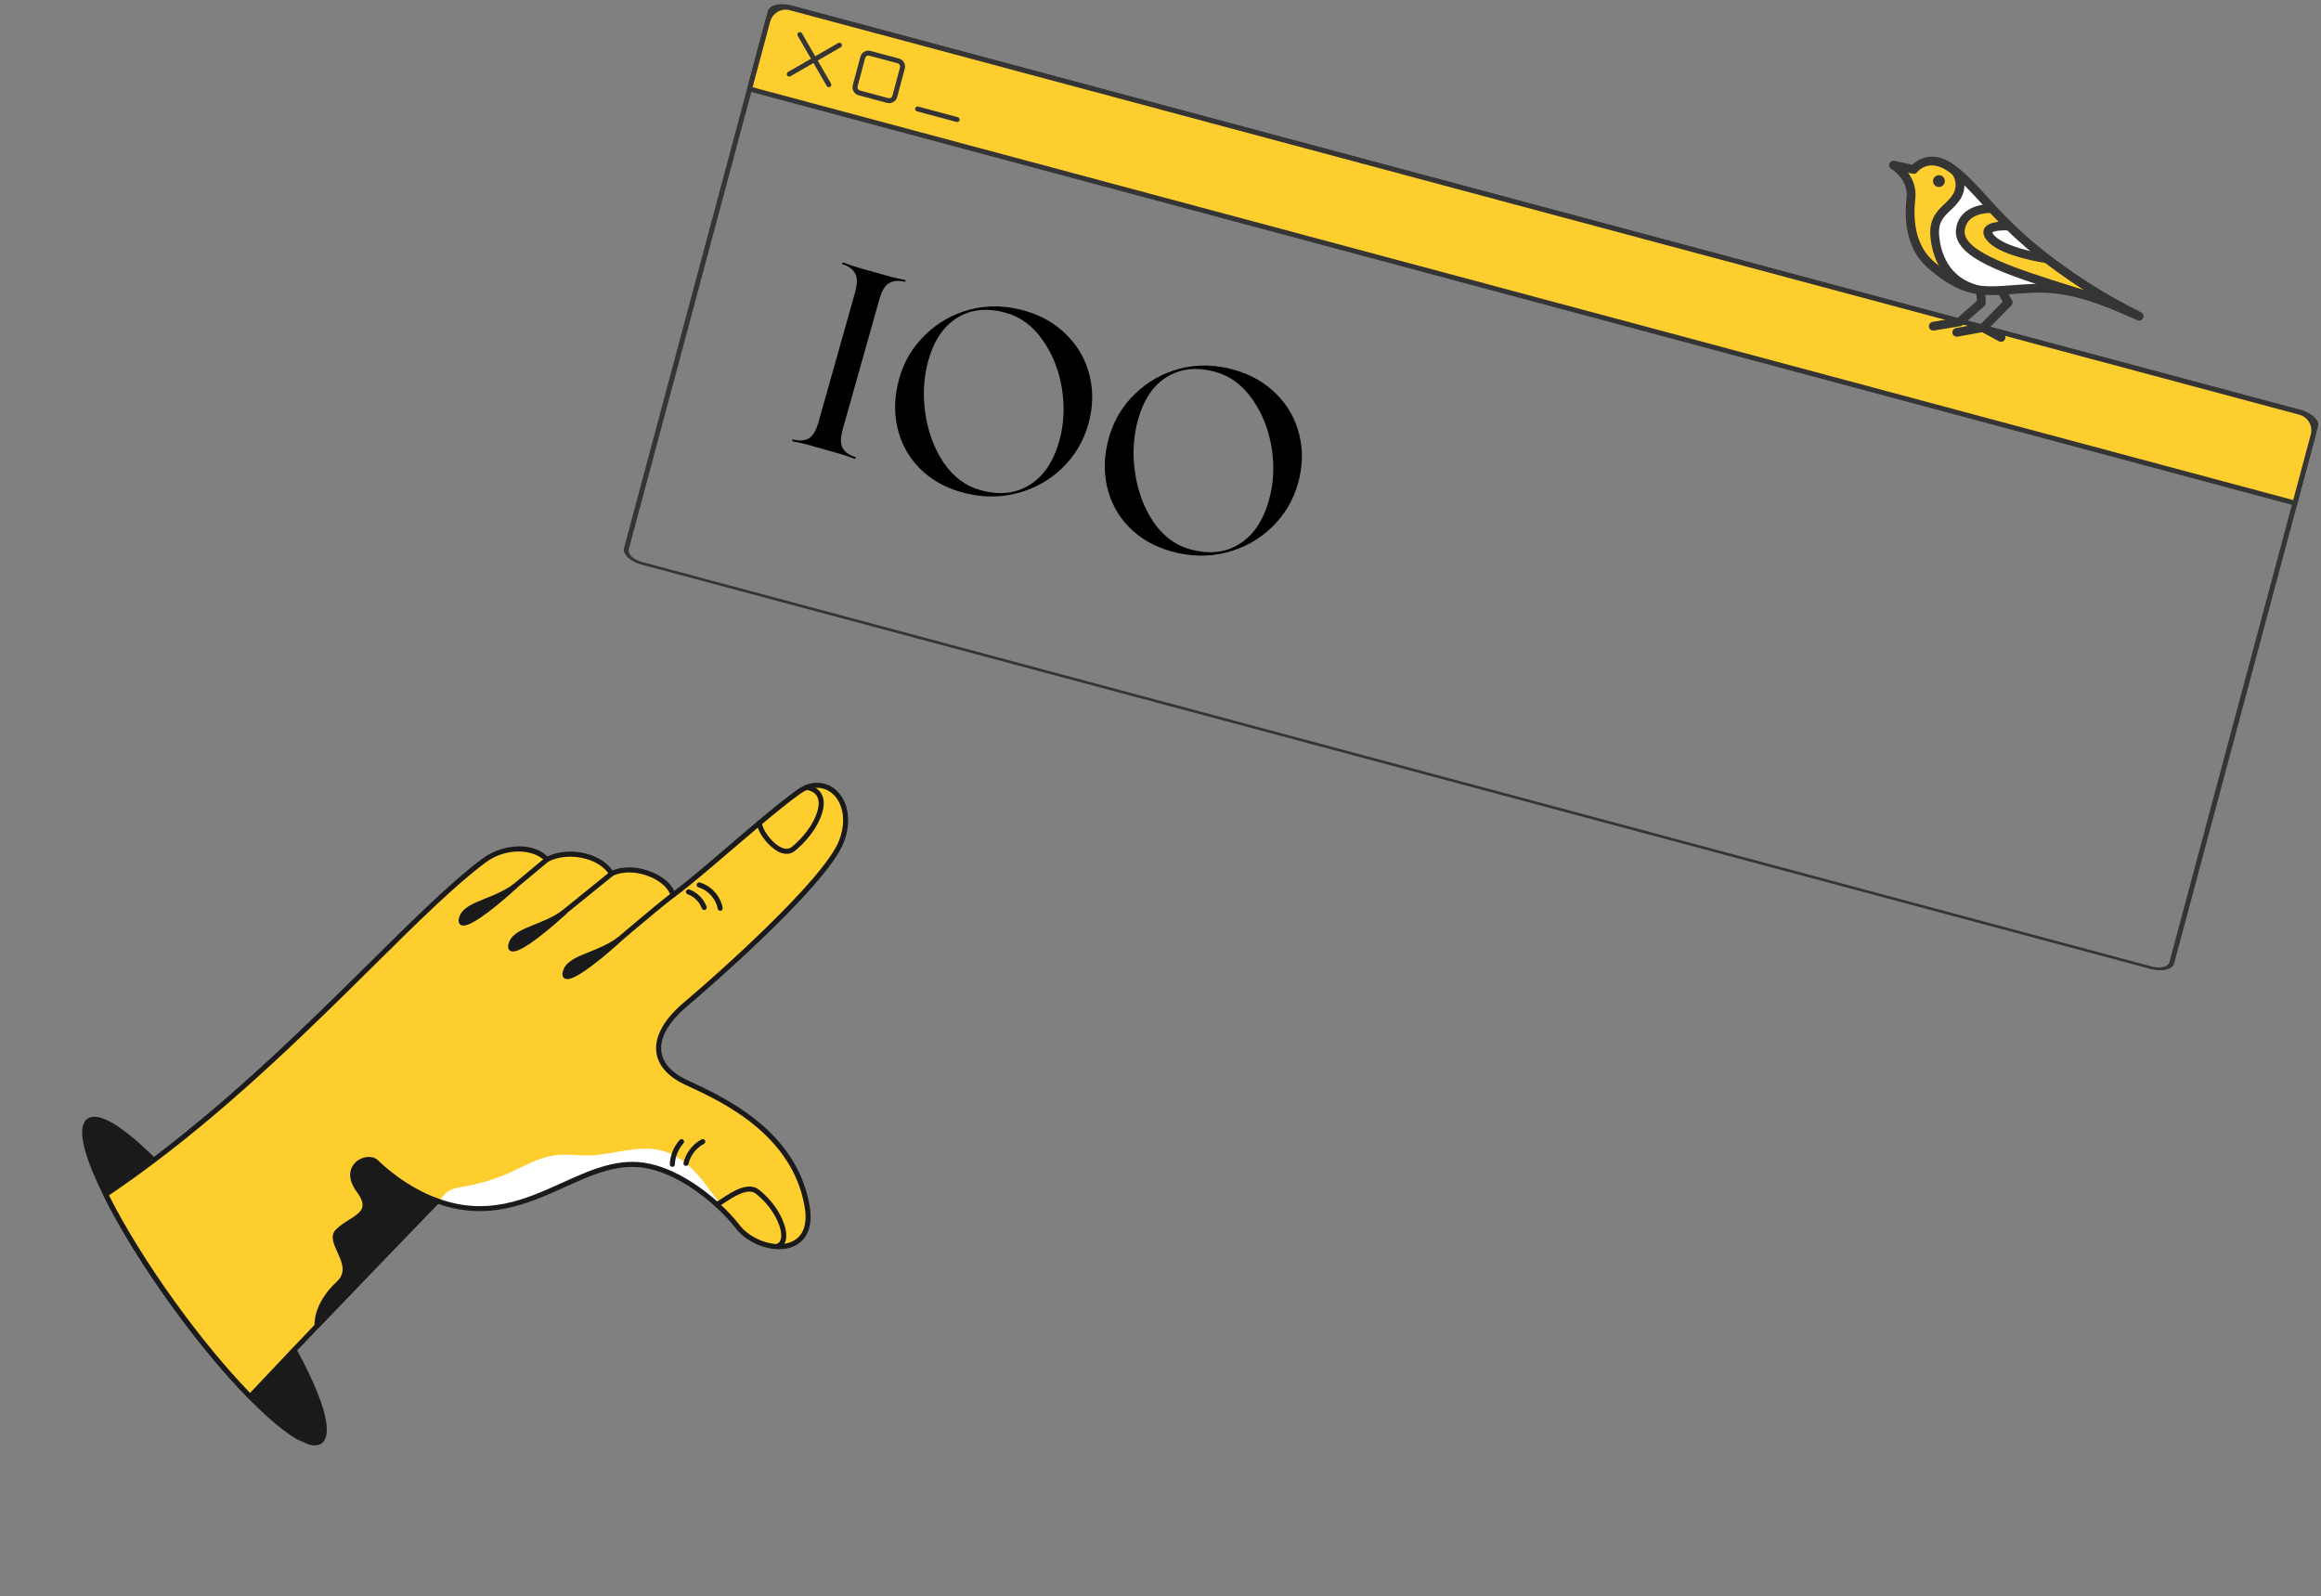 <svg width="794" height="546" viewBox="0 0 794 546" fill="none" xmlns="http://www.w3.org/2000/svg">
<rect x="0" y="0" width="794" height="546" fill="#808080" stroke="none"/>
<path d="M292.518 100.026C293.316 97.197 293.351 95.087 292.621 93.697C291.907 92.248 290.527 91.173 288.48 90.472C288.134 90.374 287.985 90.238 288.034 90.065C288.157 89.85 288.363 89.784 288.651 89.865C290.681 90.625 292.216 91.151 293.256 91.444L304.69 94.669C305.729 94.962 307.313 95.315 309.44 95.728C309.729 95.81 309.841 95.966 309.776 96.197C309.785 96.387 309.616 96.433 309.269 96.335C307.158 95.864 305.42 96.059 304.054 96.921C302.706 97.725 301.632 99.542 300.834 102.372L288.326 146.722C287.528 149.551 287.486 151.69 288.199 153.138C288.929 154.529 290.317 155.575 292.364 156.276C292.71 156.374 292.822 156.53 292.699 156.745C292.65 156.918 292.482 156.964 292.193 156.883C290.163 156.123 288.628 155.597 287.589 155.304L276.155 152.079C275.115 151.786 273.532 151.433 271.404 151.02C271.115 150.938 270.966 150.803 270.957 150.613C271.022 150.382 271.228 150.316 271.575 150.413C273.686 150.884 275.416 150.717 276.765 149.913C278.131 149.052 279.212 147.206 280.01 144.376L292.518 100.026ZM328.823 168.336C323.106 166.724 318.333 163.975 314.504 160.089C310.733 156.22 308.228 151.618 306.99 146.281C305.768 140.887 305.98 135.274 307.625 129.441C309.254 123.667 312.212 118.703 316.5 114.552C320.804 110.342 325.921 107.452 331.849 105.883C337.836 104.329 344.034 104.456 350.444 106.264C356.276 107.909 361.128 110.711 364.999 114.671C368.885 118.572 371.477 123.199 372.772 128.552C374.068 133.905 373.91 139.44 372.297 145.157C370.652 150.989 367.649 156.002 363.287 160.195C358.925 164.389 353.722 167.254 347.677 168.791C341.633 170.328 335.349 170.176 328.823 168.336ZM335.2 167.61C341.725 169.45 347.369 168.891 352.131 165.932C356.95 162.99 360.362 157.968 362.365 150.865C363.994 145.09 364.29 139.064 363.255 132.788C362.22 126.511 360.005 120.993 356.61 116.232C353.272 111.488 349.12 108.416 344.154 107.015C337.802 105.224 332.253 105.778 327.507 108.679C322.836 111.538 319.539 116.375 317.617 123.189C315.972 129.022 315.622 135.126 316.567 141.502C317.512 147.877 319.608 153.487 322.855 158.33C326.176 163.132 330.291 166.225 335.2 167.61ZM400.556 188.567C394.839 186.955 390.066 184.206 386.237 180.321C382.465 176.452 379.961 171.849 378.723 166.513C377.501 161.118 377.713 155.505 379.358 149.673C380.986 143.898 383.945 138.935 388.233 134.783C392.537 130.573 397.654 127.683 403.582 126.114C409.569 124.56 415.767 124.688 422.177 126.496C428.009 128.141 432.861 130.943 436.731 134.902C440.618 138.804 443.21 143.431 444.505 148.783C445.801 154.136 445.643 159.671 444.03 165.388C442.385 171.22 439.382 176.233 435.02 180.427C430.658 184.62 425.455 187.485 419.41 189.022C413.366 190.559 407.081 190.408 400.556 188.567ZM406.933 187.841C413.458 189.681 419.102 189.122 423.864 186.164C428.683 183.221 432.095 178.199 434.098 171.096C435.727 165.321 436.023 159.296 434.988 153.019C433.953 146.742 431.738 141.224 428.343 136.463C425.005 131.719 420.853 128.647 415.887 127.246C409.535 125.455 403.986 126.009 399.24 128.91C394.569 131.769 391.272 136.606 389.35 143.42C387.705 149.253 387.355 155.357 388.3 161.733C389.245 168.109 391.341 173.718 394.588 178.562C397.909 183.363 402.024 186.456 406.933 187.841Z" fill="black"/>
<path d="M219.401 193.113L735.814 331.486C739.641 332.511 743.204 331.667 743.757 329.603L792.998 145.834C793.55 143.77 790.887 141.258 787.06 140.232L270.647 1.86C266.82 0.834 263.257 1.679 262.704 3.742L213.463 187.512C212.911 189.575 215.574 192.088 219.401 193.113ZM786.824 141.113C789.751 141.897 791.787 143.818 791.365 145.396L742.124 329.166C741.701 330.744 738.976 331.389 736.05 330.605L219.637 192.233C216.711 191.449 214.674 189.527 215.096 187.949L264.337 4.18C264.76 2.602 267.485 1.956 270.411 2.74L786.824 141.113Z" fill="#353535"/>
<path d="M262.476 7.264L256.239 30.537L784.9 172.191L791.136 148.918C792.041 145.54 790.032 142.064 786.652 141.158L270.239 2.786C266.859 1.88 263.381 3.886 262.476 7.264Z" fill="#FECE2F"/>
<path d="M256.207 31.255L784.868 172.91C785.318 173.03 785.782 172.763 785.903 172.312L792.139 149.039C793.163 145.215 790.884 141.27 787.057 140.245L270.644 1.872C266.817 0.847 262.87 3.124 261.846 6.948L255.61 30.221C255.489 30.672 255.756 31.134 256.207 31.255ZM784.488 171.059L257.461 29.842L263.479 7.385C264.262 4.461 267.28 2.72 270.207 3.504L786.62 141.876C789.546 142.66 791.289 145.677 790.506 148.602L784.488 171.059Z" fill="#353535"/>
<path d="M293.723 32.59L303.466 35.201C304.967 35.603 306.515 34.71 306.916 33.211L309.525 23.474C309.927 21.975 309.033 20.427 307.532 20.025L297.789 17.415C296.288 17.013 294.74 17.906 294.339 19.405L291.73 29.141C291.328 30.641 292.222 32.188 293.723 32.59ZM307.095 21.657C307.695 21.818 308.053 22.437 307.892 23.037L305.283 32.773C305.123 33.373 304.504 33.73 303.903 33.569L294.16 30.959C293.56 30.798 293.202 30.179 293.363 29.579L295.971 19.843C296.132 19.243 296.751 18.886 297.352 19.047L307.095 21.657Z" fill="#353535"/>
<path d="M313.676 38.085L327.229 41.716C327.68 41.837 328.144 41.57 328.265 41.119C328.385 40.669 328.117 40.205 327.667 40.085L314.113 36.453C313.663 36.332 313.199 36.6 313.078 37.05C312.958 37.501 313.225 37.964 313.676 38.085Z" fill="#353535"/>
<path d="M283.326 29.804C283.535 29.86 283.765 29.837 283.967 29.72C284.371 29.487 284.51 28.97 284.276 28.566L274.352 11.391C274.119 10.987 273.602 10.848 273.198 11.082C272.793 11.315 272.655 11.831 272.888 12.235L282.813 29.411C282.929 29.613 283.117 29.748 283.326 29.804Z" fill="#353535"/>
<path d="M269.773 26.173C269.982 26.229 270.212 26.205 270.414 26.088L287.596 16.176C288 15.943 288.139 15.427 287.905 15.023C287.672 14.619 287.155 14.48 286.751 14.713L269.569 24.625C269.164 24.858 269.026 25.375 269.259 25.779C269.376 25.981 269.564 26.117 269.773 26.173Z" fill="#353535"/>
<g clip-path="url(#clip0_474_3)">
<path d="M36.17 408.597C41.485 419.319 49.475 432.415 59.26 445.968C68.324 458.524 77.503 469.498 85.562 477.731C96.933 489.356 106.076 495.536 109.534 493.031C113.281 490.323 109.467 478.096 100.617 461.797C95.494 452.369 88.686 441.577 80.674 430.483C70.924 416.985 61.049 405.313 52.575 396.903C42.045 386.457 33.676 381.046 30.398 383.414C27.132 385.777 29.615 395.378 36.17 408.597V408.597Z" fill="#1A1A1A"/>
<path d="M103.657 493.396C106.243 494.556 108.493 494.851 110.04 493.73C112.427 492.006 114.476 485.509 101.376 461.384C96.045 451.574 89.129 440.714 81.374 429.976C71.981 416.972 61.969 405.008 53.182 396.289C38.526 381.749 32.428 380.881 29.892 382.713C25.317 386.024 30.359 398.826 35.396 408.982C40.911 420.107 49.137 433.422 58.56 446.474C67.384 458.699 76.508 469.717 84.944 478.337C89.951 483.455 97.695 490.723 103.657 493.396V493.396ZM35.565 384.602C39.115 386.194 44.497 390.107 51.966 397.517C60.688 406.172 70.635 418.059 79.974 430.99C87.686 441.668 94.562 452.464 99.859 462.211C110.436 481.69 111.409 490.61 109.029 492.33C105.582 494.827 94.566 485.701 86.18 477.127C77.802 468.567 68.736 457.618 59.961 445.461C50.592 432.484 42.418 419.256 36.944 408.213C29.284 392.765 28.802 385.635 30.904 384.114C31.734 383.514 33.266 383.571 35.565 384.602V384.602Z" fill="#1A1A1A"/>
<path d="M36.17 408.597C41.485 419.319 49.475 432.415 59.26 445.968C68.324 458.524 77.503 469.498 85.562 477.731C89.921 473.085 95.087 467.622 100.617 461.797C117.664 443.859 138.211 422.474 149.619 410.812C149.9 410.914 150.181 411.015 150.462 411.106C180.786 421.464 199.108 393.897 222.097 398.941C231.003 400.893 239.385 406.727 245.272 412.07C247.981 414.522 250.157 416.875 251.62 418.699C251.816 418.946 251.998 419.181 252.169 419.406C259.347 428.928 279.11 430.708 276.135 412.805C271.801 386.766 245.764 375.399 234.749 370.272C223.054 364.83 221.249 354.657 234.843 343.282C244.613 335.11 282.856 301.312 287.925 287.645C292.496 275.309 284.674 265.909 275.972 269.341L275.968 269.339C275.029 269.711 274.079 270.23 273.129 270.914C269.304 273.675 264.683 277.417 259.831 281.495C249.176 290.43 237.372 300.954 230.252 306.154C228.475 299.911 216.647 295.207 209.237 298.856C205.477 292.59 194.401 290.214 187.13 293.995C181.911 288.466 171.686 289.844 165.605 294.357C140.65 312.884 101.898 359.745 52.575 396.903C47.234 400.936 41.763 404.851 36.17 408.597V408.597Z" fill="#FECE2F"/>
<path d="M150.462 411.106C180.785 421.464 199.107 393.897 222.097 398.941C231.002 400.894 239.385 406.727 245.271 412.07C247.98 414.523 250.157 416.875 251.619 418.7C249.077 414.539 245.22 410.507 242.347 406.476C238.339 400.851 233.267 395.467 226.599 393.656C218.387 391.425 209.795 395.074 201.282 395.248C197.447 395.327 193.591 394.692 189.788 395.195C184.444 395.894 179.668 398.754 174.759 400.975C169.689 403.267 164.334 404.917 158.86 405.88C156.922 406.219 154.903 406.497 153.252 407.564C151.955 408.404 151.028 409.666 150.462 411.106V411.106Z" fill="white"/>
<path d="M85.208 478.52C85.321 478.571 85.444 478.597 85.57 478.595C85.806 478.593 86.03 478.494 86.191 478.322C90.276 473.968 95.34 468.608 101.243 462.392C118.282 444.463 138.612 423.307 149.849 411.812C167.174 417.862 180.932 411.641 193.083 406.145C202.794 401.752 211.967 397.603 221.911 399.785C231.707 401.934 240.388 408.805 244.69 412.71C247.391 415.158 249.865 417.788 251.478 419.927C256.039 425.976 265.361 428.994 271.427 426.384C274.16 425.209 278.515 421.863 276.986 412.663C272.7 386.914 247.971 375.45 236.087 369.94L235.113 369.488C229.823 367.026 226.755 363.651 226.242 359.728C225.616 354.937 228.781 349.48 235.396 343.945C235.868 343.551 282.877 303.735 288.734 287.945C291.253 281.146 290.342 274.494 286.354 270.584C283.516 267.802 279.546 267.029 275.721 268.511C275.697 268.518 275.672 268.526 275.649 268.536C274.623 268.942 273.606 269.506 272.624 270.212C269.217 272.671 264.851 276.145 259.274 280.834C255.905 283.658 252.4 286.66 249.01 289.564C242.046 295.529 235.445 301.182 230.654 304.779C229.499 302.3 226.959 300.047 223.466 298.515C218.729 296.411 213.482 296.143 209.555 297.765C205.34 291.76 194.768 289.451 187.302 292.947C181.687 287.647 171.421 288.963 165.089 293.663C154.531 301.503 141.479 314.424 126.367 329.386C105.958 349.592 80.558 374.739 52.054 396.213C46.574 400.352 41.068 404.277 35.689 407.88C35.328 408.121 35.203 408.593 35.396 408.982C40.91 420.108 49.137 433.423 58.559 446.474C67.384 458.7 76.507 469.717 84.944 478.337C85.021 478.414 85.11 478.476 85.208 478.52ZM229.776 400.617C227.394 399.549 224.879 398.666 222.282 398.096C211.779 395.792 202.352 400.056 192.372 404.57C179.813 410.251 166.827 416.124 149.913 410C149.595 409.884 149.238 409.966 149.002 410.208C137.844 421.614 117.232 443.06 99.991 461.202C94.381 467.111 89.527 472.247 85.55 476.481C77.349 468.02 68.516 457.314 59.96 445.461C50.783 432.749 42.752 419.795 37.282 408.891C42.486 405.387 47.803 401.589 53.094 397.592C81.691 376.049 107.136 350.856 127.582 330.614C142.647 315.698 155.658 302.816 166.119 295.05C173.333 289.696 182.65 290.509 186.501 294.588C186.767 294.868 187.185 294.94 187.527 294.761C194.415 291.179 204.997 293.472 208.496 299.301C208.727 299.686 209.214 299.83 209.617 299.631C213.158 297.887 218.196 298.065 222.766 300.094C222.786 300.103 222.807 300.112 222.828 300.121C226.28 301.669 228.743 304.01 229.42 306.391C229.497 306.662 229.699 306.879 229.969 306.971C230.236 307.063 230.531 307.018 230.76 306.852C235.658 303.274 242.69 297.252 250.134 290.876C253.52 287.976 257.022 284.976 260.384 282.157C265.929 277.495 270.262 274.047 273.633 271.614C274.478 271.006 275.349 270.519 276.222 270.167C276.243 270.161 276.265 270.153 276.287 270.145C279.527 268.867 282.756 269.478 285.145 271.82C287.884 274.504 289.839 279.993 287.114 287.345C282.166 300.686 244.188 334.338 234.289 342.619C227.197 348.553 223.822 354.547 224.529 359.953C225.123 364.493 228.531 368.332 234.384 371.056L235.36 371.509C246.976 376.894 271.146 388.099 275.282 412.948C276.286 418.99 274.718 423.088 270.746 424.796C265.438 427.079 256.911 424.262 252.858 418.885C251.182 416.663 248.628 413.946 245.851 411.429C242.551 408.433 236.739 403.739 229.776 400.617V400.617Z" fill="#1A1A1A"/>
<path d="M266.622 291.502C268.616 292.396 270.427 292.262 271.873 291.111C273.327 289.953 278.263 285.704 280.705 279.656C282.057 276.309 282.162 273.584 281.02 271.559C280.094 269.916 278.393 268.855 276.103 268.488C275.632 268.413 275.189 268.733 275.113 269.205C275.037 269.676 275.358 270.119 275.829 270.195C277.051 270.391 278.683 270.933 279.515 272.409C280.374 273.932 280.232 276.215 279.103 279.01C276.819 284.666 272.168 288.668 270.797 289.759C269.839 290.522 268.612 290.545 267.145 289.839C263.696 288.167 260.683 283.455 260.691 281.494C260.693 281.017 260.307 280.628 259.831 280.626C259.354 280.625 258.965 281.01 258.963 281.488C258.95 284.73 263.136 289.817 266.391 291.394C266.469 291.432 266.545 291.467 266.622 291.502Z" fill="#1A1A1A"/>
<path d="M204.777 327.894C205.074 328.027 205.433 327.986 205.695 327.759C205.886 327.595 224.892 311.21 230.767 306.849C231.15 306.564 231.23 306.023 230.946 305.639C230.662 305.256 230.121 305.176 229.737 305.461C223.812 309.86 204.759 326.285 204.568 326.451C204.206 326.762 204.165 327.308 204.477 327.669C204.562 327.768 204.665 327.843 204.777 327.894Z" fill="#1A1A1A"/>
<path d="M186.07 318.111C186.357 318.24 186.706 318.206 186.967 317.995L209.78 299.529C210.151 299.229 210.208 298.684 209.908 298.314C209.61 297.943 209.065 297.885 208.694 298.185L185.882 316.651C185.51 316.951 185.453 317.495 185.753 317.866C185.841 317.975 185.95 318.058 186.07 318.111V318.111Z" fill="#1A1A1A"/>
<path d="M166.761 311.447C167.053 311.577 167.406 311.541 167.668 311.322L187.682 294.657C188.048 294.352 188.099 293.807 187.794 293.44C187.488 293.074 186.944 293.023 186.577 293.329L166.563 309.994C166.197 310.299 166.146 310.844 166.451 311.211C166.538 311.316 166.645 311.394 166.761 311.447Z" fill="#1A1A1A"/>
<path d="M246.025 311.485C246.18 311.555 246.357 311.579 246.537 311.546C247.006 311.458 247.315 311.006 247.226 310.536C246.475 306.525 243.345 303.047 239.435 301.879C238.977 301.743 238.496 302.003 238.359 302.461C238.223 302.918 238.482 303.399 238.94 303.536C242.246 304.522 244.893 307.464 245.528 310.856C245.583 311.145 245.775 311.373 246.025 311.485Z" fill="#1A1A1A"/>
<path d="M240.549 311.226C240.746 311.314 240.976 311.329 241.195 311.25C241.644 311.088 241.877 310.593 241.716 310.144C240.738 307.422 238.525 305.226 235.796 304.272C235.345 304.115 234.853 304.353 234.695 304.803C234.537 305.254 234.774 305.75 235.225 305.905C237.437 306.677 239.299 308.526 240.09 310.73C240.173 310.96 240.343 311.133 240.549 311.226V311.226Z" fill="#1A1A1A"/>
<path d="M234.321 398.747C234.371 398.769 234.424 398.787 234.48 398.8C234.945 398.908 235.409 398.618 235.517 398.153C236.192 395.241 238.174 392.673 240.82 391.284C241.242 391.061 241.405 390.539 241.184 390.116C240.961 389.694 240.44 389.531 240.017 389.753C236.933 391.373 234.622 394.368 233.834 397.763C233.739 398.172 233.952 398.581 234.321 398.747V398.747Z" fill="#1A1A1A"/>
<path d="M229.647 399.082C229.745 399.125 229.852 399.152 229.966 399.156C230.442 399.175 230.845 398.804 230.864 398.327C230.972 395.697 232.043 393.065 233.801 391.105C234.119 390.75 234.09 390.203 233.735 389.885C233.379 389.566 232.834 389.596 232.516 389.951C230.464 392.238 229.265 395.188 229.138 398.257C229.123 398.621 229.334 398.941 229.647 399.082V399.082Z" fill="#1A1A1A"/>
<path d="M265.849 427.01C266.058 427.104 266.303 427.115 266.532 427.02C267.857 426.473 268.682 425.313 268.915 423.664C269.498 419.553 266.198 412.194 259.667 406.996C255.928 404.023 250.395 407.687 246.733 410.113C245.99 410.605 245.348 411.03 244.846 411.315C244.431 411.551 244.285 412.078 244.52 412.493C244.754 412.908 245.282 413.054 245.697 412.819C246.252 412.504 246.917 412.064 247.686 411.554C250.932 409.405 255.836 406.158 258.591 408.349C264.558 413.098 267.708 419.871 267.205 423.422C267.06 424.445 266.612 425.118 265.874 425.422C265.433 425.604 265.223 426.109 265.405 426.551C265.492 426.764 265.654 426.923 265.849 427.01V427.01Z" fill="#1A1A1A"/>
<path d="M149.619 410.812C139.507 407.224 131.561 400.335 128.701 397.503C125.841 394.67 116.522 398.759 122.782 407.25C129.042 415.74 119.808 416.659 115.46 421.277C111.826 425.138 122.507 432.833 115.836 439.014C107.718 446.535 108.478 453.541 108.478 453.541L149.619 410.812Z" fill="#1A1A1A"/>
<path d="M108.124 454.33C108.148 454.341 108.173 454.351 108.198 454.36C108.515 454.468 108.867 454.383 109.099 454.141L150.24 411.412C150.444 411.2 150.527 410.9 150.459 410.614C150.392 410.328 150.183 410.096 149.908 409.998C138.987 406.122 130.832 398.398 129.308 396.889C127.601 395.198 124.117 395.432 121.854 397.391C120.792 398.31 117.67 401.774 122.086 407.764C123.609 409.83 124.227 411.479 123.974 412.804C123.628 414.617 121.563 415.909 119.377 417.275C117.781 418.273 116.13 419.305 114.831 420.685C112.87 422.768 114.16 425.59 115.408 428.318C116.974 431.742 118.593 435.282 115.249 438.381C106.908 446.108 107.586 453.332 107.619 453.636C107.652 453.942 107.846 454.206 108.124 454.33V454.33ZM148.081 411.164L109.499 451.235C109.938 448.69 111.438 444.265 116.422 439.648C120.685 435.699 118.63 431.206 116.979 427.596C115.705 424.812 114.981 423.045 116.088 421.869C117.235 420.651 118.789 419.68 120.292 418.74C122.807 417.168 125.183 415.682 125.671 413.127C126.019 411.302 125.302 409.212 123.477 406.737C121.056 403.452 120.876 400.522 122.984 398.697C124.546 397.345 127.028 397.064 128.093 398.117C129.604 399.614 137.442 407.046 148.081 411.164V411.164Z" fill="#1A1A1A"/>
<path d="M211.731 321.453C198.963 333.123 191.464 336.984 193.649 331.806C195.505 327.407 204.356 326.757 211.731 321.453Z" fill="#1A1A1A"/>
<path d="M193.332 334.78C194.16 335.152 195.767 335.002 199.918 332.202C203.241 329.962 207.527 326.465 212.313 322.09C212.651 321.781 212.69 321.263 212.402 320.907C212.115 320.552 211.599 320.483 211.227 320.75C208.036 323.046 204.537 324.456 201.45 325.701C197.465 327.306 194.024 328.693 192.853 331.47C192.204 333.008 192.273 334.069 193.057 334.623C193.139 334.681 193.23 334.735 193.332 334.78V334.78ZM205.194 326.022C198.175 331.843 194.961 333.209 194.137 333.204C194.145 333.049 194.198 332.725 194.445 332.142C195.336 330.028 198.318 328.826 202.094 327.304C203.093 326.902 204.132 326.483 205.194 326.022V326.022Z" fill="#1A1A1A"/>
<path d="M193.135 312.011C180.367 323.681 172.868 327.542 175.053 322.365C176.909 317.965 185.76 317.315 193.135 312.011V312.011Z" fill="#1A1A1A"/>
<path d="M174.736 325.339C175.564 325.71 177.171 325.56 181.323 322.761C184.645 320.52 188.931 317.024 193.718 312.649C194.056 312.34 194.094 311.821 193.806 311.466C193.519 311.11 193.003 311.042 192.631 311.309C189.44 313.605 185.941 315.015 182.853 316.259C178.869 317.865 175.428 319.252 174.257 322.029C173.608 323.566 173.677 324.627 174.461 325.181C174.543 325.239 174.633 325.293 174.736 325.339V325.339ZM186.598 316.581C179.58 322.4 176.365 323.767 175.542 323.762C175.549 323.607 175.602 323.283 175.849 322.7C176.74 320.586 179.722 319.384 183.498 317.863C184.496 317.46 185.537 317.041 186.598 316.581V316.581Z" fill="#1A1A1A"/>
<path d="M176.199 303.152C163.431 314.822 155.932 318.683 158.117 313.506C159.973 309.106 168.824 308.457 176.199 303.152Z" fill="#1A1A1A"/>
<path d="M157.8 316.48C158.628 316.851 160.235 316.702 164.387 313.902C167.709 311.661 171.996 308.165 176.782 303.79C177.119 303.481 177.158 302.963 176.87 302.607C176.583 302.252 176.067 302.183 175.695 302.45C172.504 304.745 169.005 306.156 165.918 307.4C161.934 309.006 158.493 310.393 157.321 313.169C156.672 314.707 156.741 315.768 157.525 316.322C157.607 316.38 157.698 316.434 157.8 316.48V316.48ZM169.662 307.721C162.643 313.542 159.43 314.908 158.606 314.903C158.613 314.748 158.667 314.424 158.913 313.841C159.805 311.728 162.787 310.525 166.563 309.004C167.561 308.602 168.601 308.183 169.662 307.721Z" fill="#1A1A1A"/>
</g>
<g clip-path="url(#clip1_474_3)">
<path d="M660.441 90.485C653.668 84.538 652.876 75.211 653.721 67.853C654.567 60.494 647.767 56.493 647.767 56.493L654.688 57.967C654.688 57.967 659.471 51.738 667.61 57.587C675.75 63.437 682.472 74.211 696.118 85.265C707.118 94.201 719.08 101.884 731.782 108.172C724.338 105.113 711.091 97.999 695.773 98.612C680.455 99.224 673.985 102.378 660.441 90.485V90.485Z" fill="#FECE2F"/>
<path d="M668.932 58.591C669.879 59.823 670.429 61.314 670.508 62.866C670.588 64.418 670.193 65.957 669.377 67.279C666.478 71.86 661.723 72.691 662.195 80.371C662.684 88.318 665.338 96.299 676.506 99.108L703.194 98.891L684.672 91.231C684.672 91.231 667.869 84.964 670.834 77.52C673.8 70.075 682.537 71.47 682.537 71.47L668.932 58.591Z" fill="white"/>
<path d="M687.959 77.989C687.959 77.989 677.054 76.534 681.361 81.094C685.669 85.653 699.152 88.324 699.152 88.324L687.959 77.989Z" fill="white"/>
<path d="M731.61 109.662C731.473 109.646 731.339 109.612 731.212 109.559C730.1 109.103 728.862 108.557 727.507 107.961C719.953 104.632 708.543 99.604 695.829 100.11C693.236 100.214 690.941 100.388 688.722 100.556C678.143 101.354 671.155 101.888 659.451 91.612C651.967 85.04 651.394 74.968 652.231 67.682C652.957 61.365 647.066 57.821 647.007 57.786C646.699 57.606 646.466 57.322 646.349 56.985C646.232 56.649 646.238 56.281 646.367 55.949C646.497 55.617 646.74 55.342 647.054 55.172C647.367 55.003 647.731 54.951 648.08 55.026L654.186 56.327C655.964 54.657 661.104 51.063 668.486 56.369C672.444 59.213 676.01 63.11 680.14 67.623C685.343 73.548 691 79.057 697.062 84.099C707.977 92.977 719.853 100.604 732.467 106.837C732.776 106.999 733.02 107.264 733.155 107.586C733.29 107.909 733.309 108.268 733.207 108.602C733.106 108.937 732.891 109.225 732.599 109.418C732.308 109.611 731.958 109.696 731.611 109.658L731.61 109.662ZM661.431 89.358C672.186 98.797 677.979 98.362 688.495 97.564C690.636 97.402 693.064 97.218 695.709 97.113C701.558 96.939 707.398 97.677 713.019 99.303C706.825 95.362 700.865 91.064 695.171 86.43C688.993 81.297 683.226 75.687 677.925 69.652C673.908 65.264 670.438 61.471 666.733 58.809C659.853 53.86 656.037 58.673 655.878 58.879C655.704 59.103 655.472 59.274 655.206 59.372C654.94 59.47 654.652 59.491 654.375 59.433L652.722 59.081C654.688 61.623 655.581 64.832 655.211 68.024C654.456 74.602 654.921 83.642 661.431 89.358V89.358Z" fill="#353535"/>
<path d="M669.217 115.174C668.86 115.133 668.529 114.964 668.286 114.7C668.042 114.435 667.902 114.091 667.891 113.732C667.879 113.372 667.998 113.021 668.224 112.741C668.45 112.461 668.769 112.272 669.123 112.208L677.818 110.639L685.131 103.204L683.349 100.08C683.153 99.734 683.103 99.325 683.208 98.942C683.314 98.56 683.567 98.234 683.912 98.038C684.257 97.841 684.666 97.789 685.049 97.894C685.432 97.998 685.758 98.25 685.955 98.595L688.301 102.709C688.463 102.993 688.527 103.322 688.485 103.646C688.443 103.969 688.297 104.271 688.068 104.503L679.625 113.084C679.408 113.305 679.127 113.454 678.822 113.508L669.658 115.163C669.513 115.188 669.364 115.192 669.217 115.174V115.174Z" fill="#353535"/>
<path d="M661.189 113.07C660.829 113.028 660.497 112.858 660.253 112.591C660.009 112.324 659.87 111.977 659.861 111.615C659.853 111.253 659.975 110.901 660.206 110.622C660.437 110.344 660.761 110.158 661.119 110.099L669.722 108.687L676.286 102.939L676.122 100.348C676.097 99.951 676.23 99.561 676.493 99.262C676.756 98.963 677.127 98.781 677.524 98.756C677.921 98.731 678.312 98.864 678.61 99.127C678.909 99.39 679.091 99.761 679.116 100.158L679.327 103.487C679.341 103.716 679.303 103.945 679.214 104.157C679.126 104.37 678.99 104.558 678.818 104.71L671.373 111.226C671.162 111.411 670.904 111.532 670.628 111.578L661.6 113.057C661.464 113.08 661.326 113.084 661.189 113.07V113.07Z" fill="#353535"/>
<path d="M663.066 63.949C664.174 64.076 665.176 63.281 665.303 62.173C665.431 61.065 664.636 60.063 663.527 59.935C662.419 59.808 661.417 60.603 661.29 61.712C661.163 62.82 661.958 63.822 663.066 63.949V63.949Z" fill="#353535"/>
<path d="M676.141 100.56C663.741 97.446 660.955 86.998 660.398 81.047C659.821 74.889 662.653 72.19 665.15 69.804C666.272 68.822 667.266 67.703 668.11 66.473C668.759 65.417 669.073 64.19 669.013 62.952C668.952 61.714 668.519 60.524 667.77 59.536L670.095 57.642C671.247 59.115 671.917 60.907 672.016 62.774C672.114 64.641 671.636 66.493 670.645 68.079C669.673 69.519 668.523 70.829 667.221 71.978C664.831 74.256 662.943 76.055 663.385 80.766C663.868 85.927 666.263 94.987 676.872 97.651L676.141 100.56Z" fill="#353535"/>
<path d="M725.362 106.475C719.539 104.428 713.453 102.517 707.568 100.67C686.337 94.005 668.006 88.251 669.136 78.473C669.984 71.088 677.68 69.608 681.627 69.858L681.438 72.856L681.533 71.357L681.441 72.856C681.092 72.835 672.855 72.423 672.115 78.821C671.275 86.134 690.18 92.07 708.466 97.811C714.376 99.666 720.486 101.584 726.356 103.648L725.362 106.475Z" fill="#353535"/>
<path d="M700.028 90.005C699.425 89.92 685.2 87.856 680.283 82.84C678.651 81.178 678.142 79.652 678.763 78.297C679.982 75.637 685.191 75.681 687.374 75.823L687.18 78.82C684.772 78.666 682.109 79.004 681.529 79.522C681.736 79.989 682.042 80.406 682.425 80.744C685.92 84.309 696.619 86.502 700.447 87.043L700.028 90.005Z" fill="#353535"/>
<path d="M684.376 116.916C684.186 116.894 684.002 116.836 683.835 116.745L678.273 113.744C678.096 113.652 677.939 113.526 677.811 113.373C677.683 113.221 677.587 113.044 677.529 112.854C677.47 112.663 677.45 112.463 677.469 112.265C677.489 112.067 677.547 111.874 677.642 111.699C677.737 111.524 677.865 111.369 678.02 111.244C678.175 111.119 678.354 111.026 678.545 110.97C678.736 110.915 678.937 110.898 679.135 110.921C679.333 110.944 679.524 111.006 679.698 111.104L685.26 114.106C685.567 114.271 685.807 114.539 685.938 114.862C686.07 115.185 686.084 115.544 685.979 115.876C685.875 116.209 685.657 116.495 685.364 116.685C685.072 116.874 684.722 116.956 684.376 116.916V116.916Z" fill="#353535"/>
</g>
<defs>
<clipPath id="clip0_474_3">
<rect width="241.33" height="278.712" fill="white" transform="matrix(-0.912 -0.409 -0.409 0.912 334.649 291.544)"/>
</clipPath>
<clipPath id="clip1_474_3">
<rect width="93" height="61" fill="white" transform="translate(646.786 51.891) rotate(6.555)"/>
</clipPath>
</defs>
</svg>
